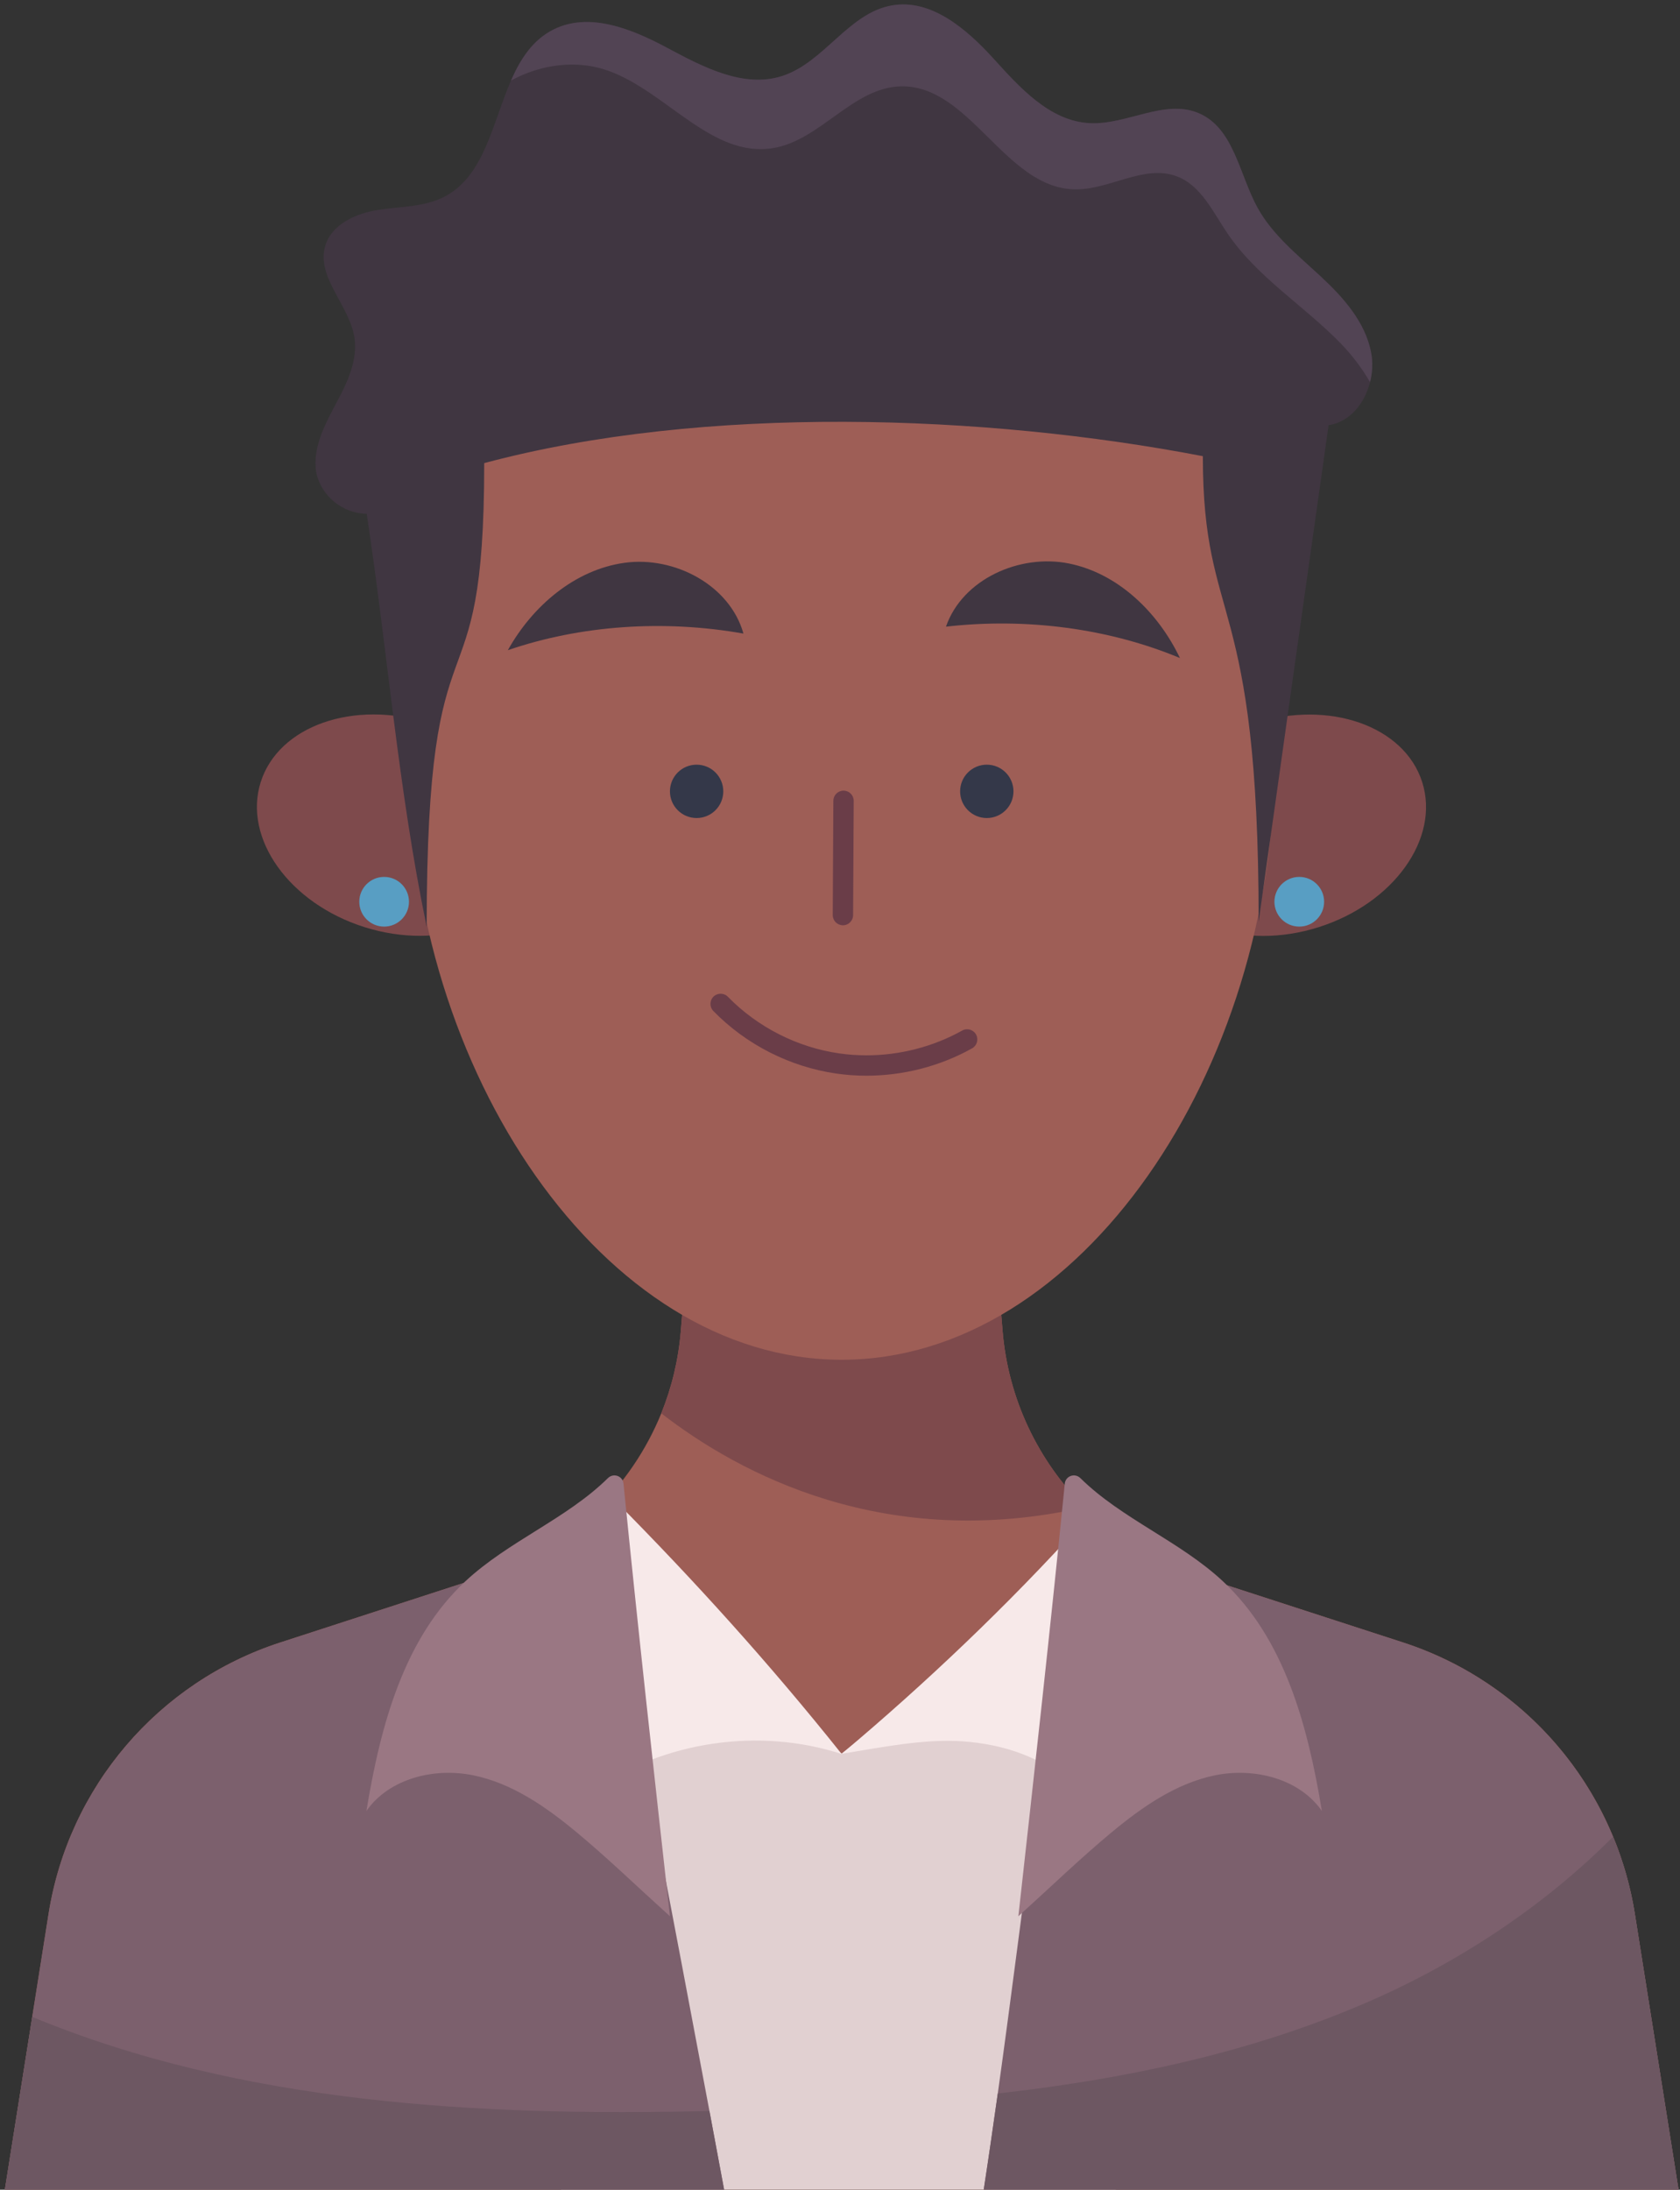 <?xml version="1.0" encoding="UTF-8" standalone="no"?><!-- Generator: Gravit.io --><svg xmlns="http://www.w3.org/2000/svg" xmlns:xlink="http://www.w3.org/1999/xlink" style="isolation:isolate" viewBox="292.333 256 165 215" width="165pt" height="215pt"><rect x="292.333" y="256" width="165" height="215" fill="#333333" stroke="none"/><defs><clipPath id="_clipPath_N3uY2tNv285uZzxoLhtBZDhFhI2v1qZD"><rect width="750" height="500"/></clipPath></defs><g clip-path="url(#_clipPath_N3uY2tNv285uZzxoLhtBZDhFhI2v1qZD)"><clipPath id="_clipPath_kWSbW01gtCB5PHX5IeAXnTuBaBs2oPHJ"><path d=" M 0 0 L 0 500 L 750 500 L 750 0 L 0 0 Z " fill="rgb(255,255,255)"/></clipPath><g clip-path="url(#_clipPath_kWSbW01gtCB5PHX5IeAXnTuBaBs2oPHJ)"><path d=" M 457.19 470.99 L 292.81 470.99 L 297.1 443.93 C 299.07 431.46 307.88 421.15 319.89 417.26 L 340.19 410.67 C 344.2 409.37 347.77 407.21 350.7 404.42 C 353.54 401.72 355.79 398.43 357.28 394.77 C 358.31 392.22 358.97 389.5 359.2 386.66 L 359.63 381.42 L 375 382.11 L 390.37 381.42 L 390.8 386.66 C 391.35 393.35 394.29 399.45 398.86 403.99 C 399.8 404.92 400.8 405.78 401.86 406.56 C 404.23 408.33 406.9 409.72 409.81 410.67 L 430.11 417.26 C 442.12 421.15 450.93 431.46 452.9 443.93 L 457.19 470.99 Z " fill="rgb(158,94,86)"/><path d=" M 398.86 403.99 C 379.31 408.4 364.96 400.72 357.28 394.77 C 358.31 392.22 358.97 389.5 359.2 386.66 L 359.63 381.42 L 375 382.11 L 390.37 381.42 L 390.8 386.66 C 391.35 393.35 394.29 399.45 398.86 403.99 Z " fill="rgb(126,74,76)"/><path d=" M 317.938 332.794 C 319.687 327.266 327.081 324.674 334.452 327.006 C 341.824 329.338 346.382 335.71 344.633 341.239 C 342.884 346.768 335.49 349.359 328.119 347.027 C 320.747 344.695 316.189 338.323 317.938 332.794 Z " fill="rgb(126,74,76)"/><path d=" M 415.503 327.017 C 422.874 324.685 430.269 327.276 432.017 332.805 C 433.766 338.334 429.208 344.706 421.836 347.038 C 414.465 349.37 407.071 346.778 405.322 341.25 C 403.573 335.721 408.131 329.349 415.503 327.017 Z " fill="rgb(126,74,76)"/><path d=" M 330.06 342.1 C 331.408 342.1 332.5 343.192 332.5 344.54 C 332.5 345.888 331.408 346.98 330.06 346.98 C 328.712 346.98 327.62 345.888 327.62 344.54 C 327.62 343.192 328.712 342.1 330.06 342.1 Z " fill="rgb(88,158,195)"/><path d=" M 419.94 342.1 C 421.287 342.1 422.38 343.192 422.38 344.54 C 422.38 345.888 421.287 346.98 419.94 346.98 C 418.593 346.98 417.5 345.888 417.5 344.54 C 417.5 343.192 418.593 342.1 419.94 342.1 Z " fill="rgb(88,158,195)"/><path d=" M 332.5 330.64 C 332.5 300.26 338.09 280.72 375 279.51 C 409.23 278.39 417.5 300.26 417.5 330.64 C 417.5 361.02 398.47 389.51 375 389.51 C 351.53 389.51 332.5 361.02 332.5 330.64 Z " fill="rgb(158,94,86)"/><path d=" M 426.89 293.52 C 426.37 295.6 424.91 297.43 422.82 297.75 C 420.34 315.24 418.15 330.87 415.95 346.5 C 415.95 313.81 410.47 317.72 410.47 300.79 C 389.07 296.68 361.58 295.68 339.89 301.47 C 339.89 327.71 334.24 313.66 334.24 347 C 331.44 333.51 330.4 319.98 328.35 306.45 C 325.52 306.39 323.47 304.11 323.33 301.86 C 323.19 299.62 324.33 297.51 325.39 295.52 C 326.45 293.54 327.49 291.35 327.14 289.12 C 326.63 285.94 323.36 283.2 324.28 280.12 C 324.92 278.01 327.28 276.96 329.46 276.61 C 331.63 276.27 333.94 276.34 335.91 275.35 C 339.9 273.34 340.69 268.1 342.52 263.91 C 343.45 261.79 344.65 259.93 346.67 258.91 C 350.21 257.12 354.45 258.86 357.94 260.74 C 361.44 262.61 365.39 264.68 369.16 263.46 C 373.26 262.14 375.66 257.3 379.89 256.54 C 383.75 255.84 387.22 258.81 389.86 261.7 C 392.49 264.6 395.42 267.88 399.33 268.09 C 402.98 268.29 406.72 265.67 410.08 267.12 C 413.5 268.58 414.04 273.09 415.82 276.36 C 417.29 279.05 419.76 281.02 422.01 283.11 C 424.26 285.19 426.44 287.63 427 290.65 C 427.18 291.59 427.13 292.58 426.89 293.52 Z " fill="rgb(64,54,65)"/><path d=" M 426.89 293.52 C 426.1 292.15 425.12 290.87 424.06 289.77 C 420.44 286.03 415.81 283.23 412.89 278.92 C 411.46 276.81 410.29 274.2 407.9 273.31 C 404.67 272.1 401.24 274.7 397.8 274.59 C 391 274.39 387.55 264.27 380.75 264.48 C 376.07 264.63 372.89 269.78 368.27 270.54 C 362.27 271.53 357.85 265.06 352.14 262.97 C 348.99 261.82 345.45 262.31 342.52 263.91 C 343.45 261.79 344.65 259.93 346.67 258.91 C 350.21 257.12 354.45 258.86 357.94 260.74 C 361.44 262.61 365.39 264.68 369.16 263.46 C 373.26 262.14 375.66 257.3 379.89 256.54 C 383.75 255.84 387.22 258.81 389.86 261.7 C 392.49 264.6 395.42 267.88 399.33 268.09 C 402.98 268.29 406.72 265.67 410.08 267.12 C 413.5 268.58 414.04 273.09 415.82 276.36 C 417.29 279.05 419.76 281.02 422.01 283.11 C 424.26 285.19 426.44 287.63 427 290.65 C 427.18 291.59 427.13 292.58 426.89 293.52 Z " fill="rgb(82,68,84)"/><path d=" M 360.75 331.08 C 362.197 331.08 363.37 332.253 363.37 333.7 C 363.37 335.147 362.197 336.32 360.75 336.32 C 359.303 336.32 358.13 335.147 358.13 333.7 C 358.13 332.253 359.303 331.08 360.75 331.08 Z " fill="rgb(52,56,73)"/><path d=" M 389.25 331.08 C 390.697 331.08 391.87 332.253 391.87 333.7 C 391.87 335.147 390.697 336.32 389.25 336.32 C 387.803 336.32 386.63 335.147 386.63 333.7 C 386.63 332.253 387.803 331.08 389.25 331.08 Z " fill="rgb(52,56,73)"/><path d=" M 342.21 319.84 C 344.62 315.52 348.77 311.94 353.67 311.26 C 358.57 310.58 364.02 313.45 365.35 318.21 C 357.52 316.82 349.35 317.39 342.21 319.84 Z " fill="rgb(64,54,65)"/><path d=" M 408.22 320.61 C 406.09 316.15 402.17 312.31 397.33 311.33 C 392.49 310.35 386.86 312.86 385.24 317.53 C 393.13 316.63 401.24 317.7 408.22 320.61 Z " fill="rgb(64,54,65)"/><path d=" M 374.18 334.625 L 374.12 345.844 C 374.117 346.397 374.563 346.847 375.115 346.85 C 375.667 346.853 376.117 346.407 376.12 345.855 L 376.18 334.635 C 376.183 334.083 375.737 333.633 375.185 333.63 C 374.633 333.627 374.183 334.072 374.18 334.625 Z " fill="rgb(106,61,72)"/><path d=" M 362.394 355.268 C 365.613 358.569 369.925 360.756 374.478 361.41 C 375.457 361.55 376.444 361.619 377.432 361.619 C 381.039 361.618 384.646 360.699 387.808 358.932 C 388.29 358.663 388.463 358.054 388.193 357.572 C 387.924 357.09 387.315 356.917 386.832 357.187 C 383.98 358.781 380.698 359.62 377.432 359.619 C 376.537 359.619 375.645 359.556 374.762 359.43 C 370.655 358.844 366.727 356.851 363.826 353.872 C 363.44 353.477 362.807 353.469 362.412 353.854 C 362.016 354.24 362.008 354.873 362.394 355.268 Z " fill="rgb(106,61,72)"/><path d=" M 401.92 470.99 L 347.42 470.99 C 343.66 450.14 344.78 428.41 350.75 408.08 C 358.86 415.9 365.87 422.61 375 428.17 C 383.18 421.7 392.56 415.13 400.16 408.18 C 404.23 430.61 404.3 451.11 401.92 470.99 Z " fill="rgb(225,208,209)"/><path d=" M 352.78 403.37 C 360.51 411.17 367.89 419.31 375 428.22 C 366.86 425.58 357.52 426.96 350.5 431.84 C 350.22 427.11 349.17 422.46 348.92 417.73 C 348.67 413 349.32 408 352.78 403.37 Z " fill="rgb(247,233,233)"/><path d=" M 398.57 405.59 C 391.36 413.56 383.26 421.27 375 428.2 C 378.85 427.58 383.06 426.7 386.95 426.98 C 390.84 427.26 394.79 428.53 397.6 431.23 C 400.84 423.11 401.2 413.88 398.57 405.59 Z " fill="rgb(247,233,233)"/><path d=" M 363.45 470.99 L 292.81 470.99 L 295.5 454.03 L 297.1 443.93 C 299.07 431.46 307.88 421.15 319.89 417.26 L 340.19 410.67 C 344.2 409.37 347.77 407.21 350.7 404.42 C 354.51 423.56 358.26 443.34 362.01 463.27 C 362.49 465.84 362.97 468.42 363.45 470.99 Z " fill="rgb(124,96,109)"/><path d=" M 358.13 444.15 C 356.57 430.13 355.01 416.12 353.57 401.67 C 353.49 400.91 352.58 400.6 352.04 401.13 C 347.98 405.13 342.27 407.32 338.05 411.25 C 332.04 416.85 329.73 425.26 328.32 433.81 C 330.56 430.61 334.99 429.53 338.81 430.31 C 342.63 431.09 345.96 433.41 348.96 435.9 C 351.96 438.39 354.8 441.14 358.13 444.15 Z " fill="rgb(154,119,131)"/><path d=" M 362.01 463.27 C 362.49 465.84 362.97 468.42 363.45 470.99 L 292.81 470.99 L 295.5 454.03 C 316 462.54 339.38 463.82 362.01 463.27 Z " fill="rgb(109,87,98)"/><path d=" M 457.19 470.99 L 388.95 470.99 C 389.44 467.8 389.89 464.66 390.33 461.55 C 393.12 441.62 395.02 423.25 398.86 404.42 C 399.54 404.23 406.9 409.72 409.81 410.67 L 430.11 417.26 C 439.58 420.33 447.06 427.38 450.76 436.34 C 451.76 438.75 452.48 441.29 452.9 443.93 L 457.19 470.99 Z " fill="rgb(124,96,109)"/><path d=" M 392.35 444.15 C 393.91 430.13 395.47 416.12 396.91 401.67 C 396.99 400.91 397.9 400.6 398.44 401.13 C 402.5 405.13 408.21 407.32 412.43 411.25 C 418.44 416.85 420.75 425.26 422.16 433.81 C 419.92 430.61 415.49 429.53 411.67 430.31 C 407.85 431.09 404.52 433.41 401.52 435.9 C 398.52 438.39 395.67 441.14 392.35 444.15 Z " fill="rgb(154,119,131)"/><path d=" M 457.19 470.99 L 388.95 470.99 C 389.44 467.8 389.89 464.66 390.33 461.55 C 402.69 460.16 414.85 457.63 426.25 452.75 C 435.28 448.89 443.83 443.31 450.76 436.34 C 451.76 438.75 452.48 441.29 452.9 443.93 L 457.19 470.99 Z " fill="rgb(109,87,98)"/><path d=" M 143.5 128.17 C 135.3 129.17 128.16 135.51 126.63 143.14 C 126.23 145.15 126.16 147.29 125.09 149.07 C 123.82 151.2 121.4 152.43 119.4 153.99 C 113.15 158.86 111.14 167.93 114.79 174.74 C 142.7 174.79 170.6 175.66 198.45 177.36 C 199.86 174.58 201.29 171.74 201.8 168.7 C 202.3 165.65 201.75 162.3 199.59 159.98 C 195.99 156.13 188.88 155.88 186.38 151.33 C 184.74 148.34 185.83 144.73 185.65 141.37 C 185.29 134.51 179.27 128.72 172.31 126.61 C 165.36 124.51 157.9 126.42 143.5 128.17 Z " fill="rgb(64,54,65)"/><path d=" M 134.9 130.47 C 130.43 130.3 126.98 134.4 125.15 138.48 C 123.32 142.56 122.23 147.16 119.07 150.32 C 116.8 152.58 113.68 153.84 111.38 156.07 C 108.77 158.6 107.41 162.22 107.05 165.83 C 106.69 169.44 107.25 173.09 108.02 176.64 C 107.82 170.63 107.81 164.03 111.62 159.37 C 114.51 155.83 119.16 154.05 121.94 150.43 C 123.81 147.98 124.66 144.9 126.25 142.25 C 127.84 139.6 130.7 137.24 133.73 137.84 C 134.41 135.38 135.08 132.92 134.9 130.47 Z " fill="rgb(64,54,65)"/><path d=" M 237.68 224.97 L 73.29 224.97 L 77.58 197.91 C 78.28 193.5 79.84 189.36 82.09 185.68 C 86.19 178.95 92.62 173.75 100.38 171.24 L 120.67 164.65 C 130.02 161.62 136.95 153.9 139.09 144.5 C 139.38 143.24 139.58 141.95 139.69 140.64 L 140.12 135.4 L 155.48 136.09 L 170.85 135.4 L 171.28 140.64 C 171.61 144.67 172.81 148.48 174.71 151.86 C 178.04 157.82 183.53 162.46 190.29 164.65 L 210.59 171.24 C 219.06 173.98 225.94 179.92 229.95 187.56 C 231.63 190.75 232.81 194.24 233.39 197.91 L 237.68 224.97 Z " fill="rgb(158,94,86)"/><path d=" M 174.71 151.86 C 157.73 153.86 146.08 149.11 139.09 144.5 C 139.38 143.24 139.58 141.95 139.69 140.64 L 140.12 135.4 L 155.48 136.09 L 170.85 135.4 L 171.28 140.64 C 171.61 144.67 172.81 148.48 174.71 151.86 Z " fill="rgb(126,74,76)"/><path d=" M 237.68 224.97 L 73.29 224.97 L 77.58 197.91 C 78.28 193.5 79.84 189.36 82.09 185.68 C 129.35 200.04 180.6 200.98 229.95 187.56 C 231.63 190.75 232.81 194.24 233.39 197.91 L 237.68 224.97 Z " fill="rgb(232,142,99)"/><path d=" M 146.17 197.49 C 146.17 206.583 146 214.524 146 224.28 L 147 224.28 C 147 214.536 147.17 206.597 147.17 197.49 L 146.17 197.49 Z " fill="rgb(137,75,68)"/><path d=" M 151.84 200.84 C 153.287 200.84 154.46 202.013 154.46 203.46 C 154.46 204.907 153.287 206.08 151.84 206.08 C 150.393 206.08 149.22 204.907 149.22 203.46 C 149.22 202.013 150.393 200.84 151.84 200.84 Z " fill="rgb(245,200,158)"/><path d=" M 151.84 216.09 C 153.287 216.09 154.46 217.263 154.46 218.71 C 154.46 220.157 153.287 221.33 151.84 221.33 C 150.393 221.33 149.22 220.157 149.22 218.71 C 149.22 217.263 150.393 216.09 151.84 216.09 Z " fill="rgb(245,200,158)"/><path d=" M 92.79 173.68 C 132.99 188.61 178.38 189.12 219.03 174.9 C 222.99 174.55 227.07 176.24 229.62 179.28 C 232.17 182.32 233.13 186.63 232.43 190.87 C 182.4 203.25 129.16 202.42 79.84 188.28 C 80.03 184.41 81.77 180.65 84.59 177.99 C 87.41 175.35 91.37 173.15 92.79 173.68 Z " fill="rgb(246,166,116)"/><path d=" M 112.98 84.62 C 112.98 54.24 132.01 33.49 155.48 33.49 C 178.95 33.49 197.98 54.24 197.98 84.62 C 197.98 115 178.95 143.49 155.48 143.49 C 132.01 143.49 112.98 114.99 112.98 84.62 Z " fill="rgb(158,94,86)"/><path d=" M 140.2 92.61 C 141.647 92.61 142.82 93.783 142.82 95.23 C 142.82 96.677 141.647 97.85 140.2 97.85 C 138.753 97.85 137.58 96.677 137.58 95.23 C 137.58 93.783 138.753 92.61 140.2 92.61 Z " fill="rgb(52,56,73)"/><path d=" M 168.7 92.61 C 170.147 92.61 171.32 93.783 171.32 95.23 C 171.32 96.677 170.147 97.85 168.7 97.85 C 167.253 97.85 166.08 96.677 166.08 95.23 C 166.08 93.783 167.253 92.61 168.7 92.61 Z " fill="rgb(52,56,73)"/><path d=" M 136.54 110.87 C 128.615 110.87 122.19 104.445 122.19 96.52 C 122.19 88.595 128.615 82.17 136.54 82.17 C 144.465 82.17 150.89 88.595 150.89 96.52 C 150.89 104.445 144.465 110.87 136.54 110.87 Z  M 140.2 92.61 C 138.753 92.61 137.58 93.783 137.58 95.23 C 137.58 96.677 138.753 97.85 140.2 97.85 C 141.647 97.85 142.82 96.677 142.82 95.23 C 142.82 93.783 141.647 92.61 140.2 92.61 Z " fill="rgb(181,128,122)"/><path d=" M 140.2 97.85 C 138.753 97.85 137.58 96.677 137.58 95.23 C 137.58 93.783 138.753 92.61 140.2 92.61 C 141.647 92.61 142.82 93.783 142.82 95.23 C 142.82 96.677 141.647 97.85 140.2 97.85 Z " fill="rgb(102,102,116)"/><path d=" M 136.54 82.17 L 136.54 83.67 C 140.093 83.671 143.296 85.106 145.626 87.434 C 147.954 89.764 149.389 92.967 149.39 96.52 C 149.389 100.073 147.954 103.276 145.626 105.606 C 143.296 107.934 140.093 109.369 136.54 109.37 C 132.987 109.369 129.784 107.934 127.454 105.606 C 125.126 103.276 123.691 100.073 123.69 96.52 C 123.691 92.967 125.126 89.764 127.454 87.434 C 129.784 85.106 132.987 83.671 136.54 83.67 L 136.54 82.17 L 136.54 80.67 C 127.786 80.671 120.691 87.766 120.69 96.52 C 120.691 105.274 127.786 112.369 136.54 112.37 C 145.294 112.369 152.389 105.274 152.39 96.52 C 152.389 87.766 145.294 80.671 136.54 80.67 L 136.54 82.17 Z " fill="rgb(99,170,204)"/><path d=" M 174.42 110.87 C 166.495 110.87 160.07 104.445 160.07 96.52 C 160.07 88.595 166.495 82.17 174.42 82.17 C 182.345 82.17 188.77 88.595 188.77 96.52 C 188.77 104.445 182.345 110.87 174.42 110.87 Z  M 168.7 92.61 C 167.253 92.61 166.08 93.783 166.08 95.23 C 166.08 96.677 167.253 97.85 168.7 97.85 C 170.147 97.85 171.32 96.677 171.32 95.23 C 171.32 93.783 170.147 92.61 168.7 92.61 Z " fill="rgb(181,128,122)"/><path d=" M 168.7 97.85 C 167.253 97.85 166.08 96.677 166.08 95.23 C 166.08 93.783 167.253 92.61 168.7 92.61 C 170.147 92.61 171.32 93.783 171.32 95.23 C 171.32 96.677 170.147 97.85 168.7 97.85 Z " fill="rgb(102,102,116)"/><path d=" M 174.42 82.17 L 174.42 83.67 C 177.973 83.671 181.176 85.106 183.506 87.434 C 185.834 89.764 187.269 92.967 187.27 96.52 C 187.269 100.073 185.834 103.276 183.506 105.606 C 181.176 107.934 177.973 109.369 174.42 109.37 C 170.867 109.369 167.664 107.934 165.334 105.606 C 163.006 103.276 161.571 100.073 161.57 96.52 C 161.571 92.967 163.006 89.764 165.334 87.434 C 167.664 85.106 170.867 83.671 174.42 83.67 L 174.42 82.17 L 174.42 80.67 C 165.666 80.671 158.571 87.766 158.57 96.52 C 158.571 105.274 165.666 112.369 174.42 112.37 C 183.174 112.369 190.269 105.274 190.27 96.52 C 190.269 87.766 183.174 80.671 174.42 80.67 L 174.42 82.17 Z " fill="rgb(99,170,204)"/><path d=" M 148.662 87.928 L 148.192 87.486 L 148.656 87.934 L 148.662 87.928 L 148.192 87.486 L 148.656 87.934 C 148.664 87.925 149.266 87.31 150.316 86.719 C 151.369 86.125 152.85 85.558 154.687 85.558 C 156.743 85.564 159.31 86.246 162.408 88.653 L 164.252 86.287 C 160.741 83.54 157.449 82.552 154.687 82.558 C 152.141 82.558 150.099 83.374 148.709 84.182 C 147.315 84.992 146.549 85.797 146.477 85.872 L 148.662 87.928 Z " fill="rgb(99,170,204)"/><path d=" M 188.675 95.218 L 193.425 96.038 C 194.241 96.179 195.017 95.632 195.158 94.815 C 195.299 93.999 194.752 93.223 193.935 93.082 L 189.185 92.262 C 188.369 92.121 187.593 92.669 187.452 93.485 C 187.311 94.302 187.859 95.077 188.675 95.218 Z " fill="rgb(99,170,204)"/><path d=" M 121.699 92.258 L 116.449 93.078 C 115.63 93.206 115.07 93.973 115.198 94.791 C 115.326 95.61 116.093 96.17 116.912 96.042 L 122.162 95.222 C 122.98 95.094 123.54 94.327 123.412 93.509 C 123.284 92.69 122.517 92.13 121.699 92.258 Z " fill="rgb(99,170,204)"/><path d=" M 186.42 83.29 C 184.71 78.99 180.69 75.69 176.13 74.86 C 171.57 74.03 166.64 75.7 163.51 79.61 C 170.76 77.85 178.7 79.17 186.42 83.29 Z " fill="rgb(64,54,65)"/><path d=" M 123.97 83.13 C 125.68 78.83 129.7 75.53 134.26 74.7 C 138.81 73.87 143.75 75.54 146.88 79.45 C 139.63 77.69 131.69 79.01 123.97 83.13 Z " fill="rgb(64,54,65)"/><path d=" M 154.27 103.681 L 154.18 113.431 C 154.175 113.983 154.619 114.435 155.171 114.44 C 155.723 114.445 156.175 114.001 156.18 113.449 L 156.27 103.699 C 156.275 103.147 155.831 102.695 155.279 102.69 C 154.727 102.685 154.275 103.128 154.27 103.681 Z " fill="rgb(106,61,72)"/><path d=" M 143.911 121.113 C 147.265 124.128 151.733 125.828 156.244 125.831 L 156.409 125.83 L 156.43 125.83 L 156.409 125.83 C 160.977 125.785 165.474 123.985 168.805 120.859 C 169.207 120.481 169.227 119.848 168.849 119.445 C 168.471 119.043 167.838 119.023 167.435 119.401 C 164.486 122.175 160.443 123.795 156.391 123.83 L 156.369 123.83 L 156.391 123.83 L 156.244 123.831 C 152.238 123.833 148.217 122.302 145.249 119.627 C 144.839 119.257 144.206 119.291 143.837 119.701 C 143.467 120.112 143.501 120.744 143.911 121.113 Z " fill="rgb(106,61,72)"/><path d=" M 184.05 127.86 C 214.79 47 159.46 79.99 153.66 47.41 C 149.54 74.98 93.05 52.75 126.28 126.65 C 99.46 119.13 97.04 98.74 102.23 68.19 C 104.83 52.87 111.31 40.21 120.05 32.53 C 129.37 24.33 141.27 21.82 153.75 27.84 C 179.85 15.51 199.86 31.63 207.7 68.06 C 208.64 72.43 209.27 76.58 209.6 80.53 C 211.67 105.27 202.05 121.69 184.05 127.86 Z " fill="rgb(64,54,65)"/><path d=" M 209.6 80.53 C 205.88 68.61 202.51 55.24 193.05 45.01 C 182.87 34 165.93 25.62 154.02 33.49 C 143.24 27.73 130.86 28.38 120.05 32.53 C 129.37 24.33 141.27 21.82 153.75 27.84 C 179.85 15.51 199.86 31.63 207.7 68.06 C 208.64 72.43 209.27 76.58 209.6 80.53 Z " fill="rgb(82,68,84)"/><path d=" M 645.54 105.53 C 642.481 115.1 635.28 122.83 627.29 128.93 C 618.58 135.59 608.54 140.76 597.73 142.57 C 586.92 144.39 575.01 143.22 563.42 137.14 C 553.07 131.7 546.11 120.33 545.99 108.64 C 545.9 99.83 549.349 90.75 546.52 82.41 C 544.94 69.02 547.13 54.43 555.34 43.6 C 558.5 39.45 562.62 35.98 567.28 33.61 C 574.76 29.82 583.65 28.87 592.19 32.49 C 597.97 27.02 607.05 25.96 614.54 28.63 C 622.03 31.3 628.03 37.22 632.24 43.97 C 636.09 50.14 638.6 57.02 640.89 63.93 C 641.11 64.59 641.33 65.24 641.54 65.89 C 645.74 78.73 649.65 92.66 645.54 105.53 Z " fill="rgb(252,216,187)"/><path d=" M 676.71 224.97 L 512.32 224.97 L 514.97 208.24 L 516.61 197.91 C 518.59 185.44 527.4 175.13 539.41 171.24 L 558.95 164.89 L 559.7 164.65 C 568.79 161.7 575.6 154.32 577.93 145.27 C 578.33 143.77 578.59 142.22 578.72 140.64 L 579.15 135.4 L 594.51 136.09 L 609.88 135.4 L 610.31 140.64 C 610.68 145.16 612.14 149.41 614.45 153.08 C 617.35 157.67 621.56 161.38 626.66 163.62 C 627.52 164.01 628.41 164.35 629.32 164.65 L 649.62 171.24 C 661.63 175.13 670.44 185.44 672.42 197.91 L 674.61 211.72 L 676.71 224.97 Z " fill="rgb(247,169,151)"/><path d=" M 614.45 153.08 C 596.62 156.3 584.69 150.51 577.93 145.27 C 578.33 143.77 578.59 142.22 578.72 140.64 L 579.15 135.4 L 594.51 136.09 L 609.88 135.4 L 610.31 140.64 C 610.68 145.16 612.14 149.41 614.45 153.08 Z " fill="rgb(237,140,135)"/><path d=" M 674.61 211.72 C 667.5 213.12 661.42 214.22 653.43 215.9 C 653.43 220.01 653.38 222.75 653.32 224.97 L 535.83 224.97 C 535.56 222.1 535.29 219.23 535.02 216.36 C 528.24 213.31 521.59 210.71 514.97 208.24 L 516.61 197.91 C 518.59 185.44 527.4 175.13 539.41 171.24 L 555.07 166.15 L 558.95 164.89 C 565.89 175.7 578.39 182.92 591.44 183.2 C 605.31 183.5 618.91 175.92 626.66 163.62 C 627.52 164.01 628.41 164.35 629.32 164.65 L 631.99 165.52 L 649.62 171.24 C 661.63 175.13 670.44 185.44 672.42 197.91 L 674.61 211.72 Z " fill="rgb(88,158,195)"/><path d=" M 631.99 165.52 C 623.54 178.98 607.71 187.67 591.77 187.13 C 577.11 186.63 563.07 178.36 555.07 166.15 L 558.95 164.89 C 565.89 175.7 578.39 182.92 591.44 183.2 C 605.31 183.5 618.91 175.92 626.66 163.62 C 627.52 164.01 628.41 164.35 629.32 164.65 L 631.99 165.52 Z " fill="rgb(117,200,218)"/><path d=" M 564.35 133.84 C 560.63 138.06 559.77 144.58 562.28 149.61 C 557.29 150.42 553.29 155.25 553.41 160.3 C 549.59 161.01 546.16 163.54 544.35 166.98 C 542.54 170.42 542.41 174.68 543.99 178.23 C 539.61 182.48 539.2 190.16 543.08 195.1 C 546.81 195.78 550.85 194.48 553.49 191.75 C 556.13 189.02 557.29 184.94 556.48 181.23 C 562.01 179.27 565.43 172.68 563.85 167.03 C 567.71 166.42 570.61 162.26 569.9 158.48 C 575.82 154.86 579.22 147.51 578.13 140.66 C 573.48 138.6 568.94 136.24 564.35 133.84 Z " fill="rgb(252,216,187)"/><path d=" M 544.62 193.31 C 539.15 194.59 534.62 199.24 533.48 204.74 C 532.34 210.24 534.65 216.3 539.16 219.65 C 537.85 217.14 537.94 213.95 539.4 211.52 C 538.23 213.71 539.53 216.42 541.17 218.29 C 542.81 220.16 544.88 221.84 545.55 224.24 C 552.05 215.63 552.35 202.85 544.62 193.31 Z " fill="rgb(252,216,187)"/><path d=" M 537.452 93.476 C 539.201 87.947 546.595 85.356 553.967 87.688 C 561.338 90.02 565.896 96.392 564.147 101.921 C 562.398 107.45 555.005 110.041 547.633 107.709 C 540.262 105.377 535.703 99.005 537.452 93.476 Z " fill="rgb(237,140,135)"/><path d=" M 635.024 87.7 C 642.396 85.368 649.79 87.959 651.539 93.488 C 653.288 99.017 648.73 105.389 641.358 107.721 C 633.986 110.053 626.593 107.461 624.844 101.933 C 623.095 96.404 627.653 90.032 635.024 87.7 Z " fill="rgb(237,140,135)"/><path d=" M 552.01 84.62 C 552.01 54.24 571.04 33.49 594.51 33.49 C 617.979 33.49 637.01 54.24 637.01 84.62 C 637.01 115 617.979 143.49 594.51 143.49 C 571.04 143.49 552.01 114.99 552.01 84.62 Z " fill="rgb(247,169,151)"/><path d=" M 635.72 97.31 C 636.97 86.59 634.26 75.78 628.28 67.18 C 611.95 65.65 597.04 55.35 592.6 39.53 C 592.41 40.96 592.14 42.28 591.78 43.52 C 589.48 53.62 583.5 63.01 574.95 69.71 C 569.82 73.72 563.51 77.19 561.34 83.04 C 561.02 79.8 562.33 76.72 564.32 73.98 C 563.599 74.75 562.89 75.54 562.21 76.35 C 556.96 82.59 551.97 91.3 553.51 99.31 C 548.62 88.04 548.16 75.58 550.57 64.14 C 552.97 52.7 559.95 41.85 570.46 36.73 C 577.09 33.51 584.599 32.72 591.95 32.15 C 597.98 31.68 604.17 31.34 610 32.99 C 617.67 35.16 624.06 40.65 628.77 47.08 C 639.17 61.3 641.87 80.81 635.72 97.31 Z " fill="rgb(252,216,187)"/><path d=" M 640.89 63.93 C 637.86 58.914 634.556 54.095 630.642 49.827 C 630.049 48.892 629.425 47.976 628.77 47.08 C 624.06 40.65 617.67 35.16 610 32.99 C 606.721 32.062 603.329 31.764 599.916 31.764 C 597.483 31.764 595.039 31.915 592.618 32.099 C 596.351 28.794 601.342 27.226 606.374 27.226 C 609.152 27.226 611.941 27.704 614.54 28.63 C 622.03 31.3 628.03 37.22 632.24 43.97 C 636.09 50.14 638.6 57.02 640.89 63.93 Z  M 567.28 33.61 C 571.534 31.454 576.244 30.218 581.086 30.218 C 584.514 30.218 588.007 30.837 591.452 32.189 C 587.707 32.485 583.926 32.851 580.247 33.578 C 578.144 33.231 576.01 33.059 573.874 33.059 C 571.667 33.059 569.459 33.243 567.28 33.61 Z " fill="rgb(253,227,204)"/><path d=" M 630.642 49.827 C 629.117 48.164 627.5 46.585 625.77 45.11 C 619.05 39.376 610.203 35.505 601.527 35.505 C 598.143 35.505 594.786 36.094 591.59 37.39 C 588.049 35.497 584.202 34.23 580.247 33.578 C 583.926 32.851 587.707 32.485 591.452 32.189 C 591.699 32.286 591.944 32.386 592.19 32.49 C 592.331 32.357 592.474 32.227 592.618 32.099 C 595.039 31.915 597.483 31.764 599.916 31.764 C 603.329 31.764 606.721 32.062 610 32.99 C 617.67 35.16 624.06 40.65 628.77 47.08 C 629.425 47.976 630.049 48.892 630.642 49.827 Z " fill="rgb(253,227,204)"/><path d=" M 579.11 90.1 C 580.557 90.1 581.73 91.273 581.73 92.72 C 581.73 94.167 580.557 95.34 579.11 95.34 C 577.663 95.34 576.49 94.167 576.49 92.72 C 576.49 91.273 577.663 90.1 579.11 90.1 Z " fill="rgb(52,56,73)"/><path d=" M 607.61 90.1 C 609.057 90.1 610.23 91.273 610.23 92.72 C 610.23 94.167 609.057 95.34 607.61 95.34 C 606.163 95.34 604.99 94.167 604.99 92.72 C 604.99 91.273 606.163 90.1 607.61 90.1 Z " fill="rgb(52,56,73)"/><path d=" M 604.16 78.58 C 606.13 74.75 611 73.04 615.24 73.82 C 619.48 74.6 623.08 77.43 625.85 80.73 C 618.9 78.89 611.66 78.18 604.16 78.58 Z " fill="rgb(252,216,187)"/><path d=" M 585.42 78.58 C 583.45 74.75 578.58 73.04 574.34 73.82 C 570.1 74.6 566.5 77.43 563.73 80.73 C 570.68 78.89 577.92 78.18 585.42 78.58 Z " fill="rgb(252,216,187)"/><path d=" M 591.77 95.355 L 591.7 108.355 C 591.697 108.907 592.143 109.357 592.695 109.36 C 593.247 109.363 593.697 108.917 593.7 108.365 L 593.769 95.365 C 593.772 94.813 593.327 94.363 592.775 94.36 C 592.223 94.357 591.772 94.802 591.77 95.355 Z " fill="rgb(178,93,91)"/><path d=" M 582.675 116.899 C 586.103 118.372 589.823 119.102 593.542 119.102 C 597.696 119.102 601.853 118.191 605.606 116.37 C 606.103 116.129 606.311 115.53 606.069 115.034 C 605.828 114.537 605.23 114.329 604.733 114.571 C 601.268 116.253 597.404 117.103 593.542 117.102 C 590.084 117.102 586.63 116.422 583.465 115.061 C 582.958 114.843 582.37 115.078 582.152 115.585 C 581.933 116.092 582.168 116.681 582.675 116.899 Z " fill="rgb(178,93,91)"/><path d=" M 568.34 100.45 C 569.268 100.45 570.02 101.202 570.02 102.13 C 570.02 103.058 569.268 103.81 568.34 103.81 C 567.412 103.81 566.66 103.058 566.66 102.13 C 566.66 101.202 567.412 100.45 568.34 100.45 Z " fill="rgb(237,140,135)"/><path d=" M 575.1 103.81 C 575.686 103.81 576.16 104.285 576.16 104.87 C 576.16 105.456 575.686 105.93 575.1 105.93 C 574.515 105.93 574.04 105.456 574.04 104.87 C 574.04 104.285 574.515 103.81 575.1 103.81 Z " fill="rgb(237,140,135)"/><path d=" M 570.22 108.05 C 571.016 108.05 571.66 108.695 571.66 109.49 C 571.66 110.285 571.016 110.93 570.22 110.93 C 569.425 110.93 568.78 110.285 568.78 109.49 C 568.78 108.695 569.425 108.05 570.22 108.05 Z " fill="rgb(237,140,135)"/><path d=" M 619.79 100.45 C 620.718 100.45 621.47 101.202 621.47 102.13 C 621.47 103.058 620.718 103.81 619.79 103.81 C 618.862 103.81 618.11 103.058 618.11 102.13 C 618.11 101.202 618.862 100.45 619.79 100.45 Z " fill="rgb(237,140,135)"/><path d=" M 613.03 103.81 C 613.615 103.81 614.09 104.285 614.09 104.87 C 614.09 105.456 613.615 105.93 613.03 105.93 C 612.444 105.93 611.97 105.456 611.97 104.87 C 611.97 104.285 612.444 103.81 613.03 103.81 Z " fill="rgb(237,140,135)"/><path d=" M 617.9 108.05 C 618.695 108.05 619.34 108.695 619.34 109.49 C 619.34 110.285 618.695 110.93 617.9 110.93 C 617.104 110.93 616.46 110.285 616.46 109.49 C 616.46 108.695 617.104 108.05 617.9 108.05 Z " fill="rgb(237,140,135)"/><path d=" M 213.59 376.51 C 209.83 380.88 203.41 383.17 197.44 382.26 C 193.77 394.22 179.17 402.35 159.69 396.93 C 147.84 397.2 135.59 397.4 124.62 393.26 C 113.64 389.12 104.21 379.43 104.86 368.51 C 99.77 369.19 94.4 366.01 92.96 361.45 C 96.85 362.85 101.39 360.37 103.26 356.93 C 105.13 353.49 104.96 349.43 104.46 345.61 C 103.84 340.95 102.79 336.32 101.73 331.69 C 99.81 323.32 97.9 314.97 98.59 306.48 C 100.13 287.45 117.29 270.69 137.45 266.41 C 154.3 262.83 172.87 264.36 184.61 274.27 C 186.92 276.21 188.96 278.48 190.68 281.1 C 231.77 281.1 207.7 350.71 205.41 360.44 C 204.61 363.83 204.06 367.43 205.24 370.72 C 206.43 374.01 209.85 376.85 213.59 376.51 Z " fill="rgb(242,120,104)"/><path d=" M 184.61 274.27 C 169.13 268.56 151.72 267.93 136.43 273.97 C 117.93 281.26 103.37 298.9 101.75 318.71 C 101.4 322.99 101.61 327.35 101.73 331.69 C 99.81 323.32 97.9 314.97 98.59 306.48 C 100.13 287.45 117.29 270.69 137.45 266.41 C 154.3 262.83 172.87 264.36 184.61 274.27 Z " fill="rgb(245,151,127)"/><path d=" M 237.68 470.99 L 73.29 470.99 L 77.58 443.93 C 79.56 431.46 88.37 421.15 100.38 417.26 L 120.67 410.67 C 121.78 410.31 122.85 409.89 123.88 409.4 C 130.77 406.17 135.99 400.26 138.36 393.12 C 139.06 391.06 139.51 388.89 139.69 386.66 L 140.12 381.42 L 155.48 382.11 L 170.85 381.42 L 171.28 386.66 C 171.77 392.59 174.14 398.05 177.85 402.38 C 180.36 405.31 183.48 407.71 187.05 409.38 C 188.09 409.88 189.17 410.31 190.29 410.67 L 210.59 417.26 C 222.6 421.15 231.41 431.46 233.39 443.93 L 237.68 470.99 Z " fill="rgb(247,169,151)"/><path d=" M 177.85 402.38 C 161.09 406.02 146.58 398.76 138.36 393.12 C 139.06 391.06 139.51 388.89 139.69 386.66 L 140.12 381.42 L 155.48 382.11 L 170.85 381.42 L 171.28 386.66 C 171.77 392.59 174.14 398.05 177.85 402.38 Z " fill="rgb(237,140,135)"/><path d=" M 237.68 470.99 L 73.29 470.99 L 77.58 443.93 C 79.56 431.46 88.37 421.15 100.38 417.26 L 120.67 410.67 C 121.78 410.31 122.85 409.89 123.88 409.4 C 131.78 417.79 143.1 422.96 154.65 423.18 C 166.74 423.4 178.79 418.18 187.05 409.38 C 188.09 409.88 189.17 410.31 190.29 410.67 L 210.59 417.26 C 222.6 421.15 231.41 431.46 233.39 443.93 L 237.68 470.99 Z " fill="rgb(250,231,231)"/><path d=" M 212.19 470.99 L 99.03 470.99 C 100.53 465.56 102.47 460.2 104.98 454.51 C 138.65 454.51 169.26 454.5 204.31 455.17 C 206.33 460.08 209.43 465.64 212.19 470.99 Z " fill="rgb(88,158,195)"/><path d=" M 105.65 471.089 C 106.421 467.265 107.152 463.441 107.832 459.628 L 107.34 459.54 L 107.317 460.039 C 122.117 460.715 136.935 461.05 151.808 461.05 C 166.906 461.05 182.061 460.705 197.312 460.019 L 197.29 459.52 L 196.859 459.773 C 199.109 463.593 201.348 467.413 203.588 471.243 C 203.728 471.481 204.034 471.561 204.272 471.422 C 204.511 471.282 204.591 470.976 204.452 470.738 C 202.211 466.907 199.971 463.087 197.721 459.266 L 197.568 459.006 L 197.268 459.02 C 182.031 459.705 166.891 460.05 151.808 460.05 C 136.95 460.05 122.148 459.715 107.363 459.041 L 106.925 459.021 L 106.848 459.452 C 106.169 463.258 105.439 467.074 104.67 470.891 C 104.615 471.162 104.791 471.426 105.061 471.48 C 105.332 471.535 105.596 471.36 105.65 471.089 Z " fill="rgb(76,124,173)"/><path d=" M 114.59 462.24 L 115.046 462.444 C 117.002 458.063 118.948 453.277 120.318 448.817 L 120.318 448.816 C 120.379 448.616 120.408 448.414 120.408 448.217 C 120.407 447.115 119.512 446.187 118.367 446.184 L 118.173 446.193 L 118.174 446.193 C 113.528 446.623 109.163 447.114 104.961 447.614 L 104.963 447.614 C 103.886 447.741 103.159 448.658 103.161 449.649 C 103.161 449.931 103.22 450.221 103.344 450.496 L 103.345 450.497 C 105.531 455.303 108.086 459.374 111.725 463.052 L 111.724 463.051 C 112.126 463.46 112.657 463.657 113.171 463.656 C 113.934 463.658 114.698 463.227 115.047 462.443 L 115.055 462.426 L 115.046 462.444 L 114.59 462.24 L 114.133 462.037 C 113.955 462.438 113.571 462.654 113.171 462.656 C 112.903 462.655 112.645 462.559 112.436 462.349 L 112.436 462.349 C 108.894 458.767 106.41 454.817 104.255 450.083 L 104.255 450.084 C 104.19 449.939 104.161 449.793 104.161 449.649 C 104.163 449.137 104.533 448.667 105.077 448.607 L 105.079 448.607 C 109.277 448.107 113.632 447.617 118.266 447.188 L 118.267 447.188 L 118.367 447.184 C 118.948 447.185 119.407 447.667 119.408 448.217 C 119.408 448.316 119.394 448.419 119.362 448.524 L 119.362 448.523 C 118.012 452.922 116.079 457.678 114.133 462.036 L 114.129 462.045 L 114.133 462.037 L 114.59 462.24 Z " fill="rgb(62,84,104)"/><path d=" M 112.98 456.22 C 115.195 456.22 116.99 458.016 116.99 460.23 C 116.99 462.444 115.195 464.24 112.98 464.24 C 110.765 464.24 108.97 462.444 108.97 460.23 C 108.97 458.016 110.765 456.22 112.98 456.22 Z " fill="rgb(248,167,106)"/><path d=" M 193.98 463.24 L 194.437 463.036 C 192.491 458.678 190.558 453.922 189.208 449.523 C 189.176 449.419 189.162 449.317 189.162 449.218 C 189.163 448.667 189.622 448.185 190.203 448.184 L 190.303 448.188 L 190.304 448.188 C 194.938 448.617 199.293 449.107 203.491 449.607 L 203.492 449.607 C 204.036 449.667 204.407 450.137 204.409 450.649 C 204.409 450.793 204.38 450.939 204.314 451.084 C 202.161 455.817 199.676 459.767 196.135 463.349 C 195.926 463.559 195.667 463.655 195.399 463.656 C 194.999 463.654 194.615 463.438 194.437 463.037 L 193.98 463.24 L 193.523 463.443 C 193.871 464.227 194.636 464.658 195.399 464.656 C 195.913 464.657 196.444 464.46 196.846 464.052 C 200.484 460.374 203.04 456.303 205.225 451.497 C 205.35 451.221 205.409 450.931 205.409 450.649 C 205.411 449.658 204.683 448.74 203.607 448.614 L 203.609 448.614 C 199.407 448.114 195.042 447.623 190.396 447.193 L 190.397 447.193 L 190.203 447.184 C 189.058 447.187 188.163 448.116 188.162 449.218 C 188.162 449.415 188.191 449.616 188.252 449.816 C 189.621 454.277 191.568 459.063 193.523 463.444 L 193.98 463.24 Z " fill="rgb(62,84,104)"/><path d=" M 195.59 457.22 C 197.805 457.22 199.6 459.016 199.6 461.23 C 199.6 463.444 197.805 465.24 195.59 465.24 C 193.375 465.24 191.58 463.444 191.58 461.23 C 191.58 459.016 193.375 457.22 195.59 457.22 Z " fill="rgb(248,167,106)"/><path d=" M 189.96 448.9 C 194.64 449.68 199.32 450.45 203.93 451.41 C 206.27 439.96 208.61 428.52 211.19 417.2 C 207.65 415.23 203.71 413.99 199.61 413.25 C 196.6 424.94 193.59 436.64 189.96 448.9 Z " fill="rgb(88,158,195)"/><path d=" M 200.887 413.912 C 197.755 425.709 195.874 433.761 192.866 445.486 L 192.735 445.997 L 193.252 446.101 C 196.252 446.7 199.248 447.299 202.893 448.099 L 203.383 448.206 L 203.489 447.715 C 205.988 436.067 207.74 428.152 210.031 416.456 L 209.049 416.264 C 206.76 427.948 205.012 435.853 202.511 447.505 L 203 447.61 L 203.107 447.122 C 199.452 446.32 196.448 445.72 193.448 445.12 L 193.35 445.61 L 193.834 445.735 C 196.846 433.998 198.725 425.951 201.853 414.168 L 200.887 413.912 Z " fill="rgb(76,124,173)"/><path d=" M 104.9 450.06 C 109.39 449.67 113.87 449.28 118.46 448.91 C 116.43 436.85 114.4 424.79 112.49 412.91 C 108.2 413.31 103.99 414.54 99.91 416.25 C 100.46 427.55 102.1 438.8 104.9 450.06 Z " fill="rgb(88,158,195)"/><path d=" M 101.444 415.605 C 102.984 427.324 104.024 435.554 105.564 447.275 L 105.627 447.751 L 106.105 447.708 C 109.434 447.408 112.764 447.118 116.085 446.818 L 116.648 446.767 L 116.529 446.214 C 115.203 440.096 113.879 431.863 112.881 425.166 C 112.382 421.817 111.964 418.852 111.668 416.723 C 111.52 415.658 111.403 414.803 111.32 414.213 C 111.279 413.918 111.247 413.689 111.224 413.532 L 111.195 413.348 L 111.184 413.285 L 111.173 413.238 L 111.149 413.171 L 111.09 413.071 L 110.985 412.966 C 110.929 412.925 110.828 412.871 110.69 412.87 L 110.69 413.87 L 110.69 413.37 L 110.396 413.774 C 110.451 413.815 110.552 413.87 110.69 413.87 L 110.69 413.37 L 110.396 413.774 L 110.689 413.371 L 110.251 413.609 C 110.272 413.639 110.285 413.687 110.396 413.774 L 110.689 413.371 L 110.251 413.609 L 110.68 413.377 L 110.213 413.519 L 110.251 413.609 L 110.68 413.377 L 110.213 413.519 L 110.578 413.408 L 110.204 413.486 L 110.213 413.519 L 110.578 413.408 L 110.204 413.486 C 110.205 413.486 110.225 413.611 110.25 413.788 C 110.647 416.537 113.087 435.047 115.551 446.426 L 116.04 446.32 L 115.995 445.822 C 112.676 446.122 109.346 446.412 106.015 446.712 L 106.06 447.21 L 106.556 447.145 C 105.016 435.426 103.976 427.196 102.436 415.475 L 101.444 415.605 Z " fill="rgb(76,124,173)"/><path d=" M 112.98 330.64 C 112.98 300.26 132.01 279.51 155.48 279.51 C 178.95 279.51 197.98 300.26 197.98 330.64 C 197.98 361.02 178.95 389.51 155.48 389.51 C 132.01 389.51 112.98 361.02 112.98 330.64 Z " fill="rgb(247,169,151)"/><path d=" M 116.04 365.71 C 112.97 351.37 116.12 336.35 119.25 322.03 C 125.62 312.17 135.22 303.75 145.92 298.07 C 142.56 302.34 139.47 306.28 136.37 310.22 C 152.45 310.67 168.61 305.99 182.7 297.51 C 184 308.05 188.54 318.01 195.06 325.65 C 197.48 339.07 197.69 353.01 195.69 366.52 C 198.72 349.71 201.74 332.45 199.46 315.48 C 198.79 310.5 197.63 305.51 195.3 301.26 C 192.97 297.01 192.34 288.03 187.35 287.05 C 180.8 279.29 169.49 278.92 160.39 276.39 C 151.29 273.86 141.41 274.78 133.01 279.56 C 120.07 286.93 111.76 302.85 109.46 319.36 C 107.16 335.87 110.22 352.86 116.04 365.71 Z " fill="rgb(242,120,104)"/><path d=" M 141.23 335.75 C 142.677 335.75 143.85 336.923 143.85 338.37 C 143.85 339.817 142.677 340.99 141.23 340.99 C 139.783 340.99 138.61 339.817 138.61 338.37 C 138.61 336.923 139.783 335.75 141.23 335.75 Z " fill="rgb(52,56,73)"/><path d=" M 169.73 335.75 C 171.177 335.75 172.35 336.923 172.35 338.37 C 172.35 339.817 171.177 340.99 169.73 340.99 C 168.283 340.99 167.11 339.817 167.11 338.37 C 167.11 336.923 168.283 335.75 169.73 335.75 Z " fill="rgb(52,56,73)"/><path d=" M 154.52 338.365 L 154.45 351.365 C 154.447 351.917 154.893 352.367 155.445 352.37 C 155.997 352.373 156.447 351.928 156.45 351.375 L 156.52 338.375 C 156.523 337.823 156.078 337.373 155.525 337.37 C 154.973 337.367 154.523 337.812 154.52 338.365 Z " fill="rgb(178,93,91)"/><path d=" M 122.27 324.9 C 124.15 320.08 129.04 316.58 134.22 316.37 C 139.39 316.16 144.55 319.25 146.81 323.91 C 139.06 320.91 130.12 321.09 122.27 324.9 Z " fill="rgb(242,120,104)"/><path d=" M 188.7 325.23 C 186.98 320.35 182.2 316.7 177.03 316.33 C 171.87 315.96 166.61 318.88 164.2 323.46 C 172.05 320.7 180.97 321.17 188.7 325.23 Z " fill="rgb(242,120,104)"/><path d=" M 168.46 358.04 C 160.58 359.82 152.34 360.01 144.78 358.87 C 143.15 361.64 144.34 365.43 146.79 367.52 C 149.24 369.61 152.6 370.28 155.81 370.34 C 159.38 370.41 163.14 369.73 165.89 367.46 C 168.64 365.18 170.02 361.01 168.46 358.04 Z " fill="rgb(254,254,254)"/><path d=" M 547.71 305.06 C 548.37 324.17 549 343.61 544.17 362.11 C 543.04 366.46 541.59 370.79 541.45 375.29 C 541.31 379.78 542.71 384.6 546.271 387.35 C 544.89 383.53 545.08 379.18 546.78 375.5 C 547.91 383.51 552.311 391.01 558.75 395.91 C 565.19 400.8 573.6 403.03 581.62 401.97 C 588.78 396.53 597.69 393.44 606.68 393.3 C 614.62 393.18 623.23 395.13 630.05 391.06 C 637.09 386.86 639.39 377.89 640.71 369.79 C 642.48 358.96 643.63 347.7 640.62 337.16 C 636.13 321.41 622.62 309.3 607.31 303.48 C 592.03 297.65 575.11 297.43 547.71 305.06 Z " fill="rgb(216,182,159)"/><path d=" M 676.71 470.99 L 512.32 470.99 L 516.02 447.64 L 516.61 443.93 C 518.59 431.46 527.4 421.15 539.41 417.26 L 559.7 410.67 C 560.76 410.33 561.78 409.92 562.771 409.46 C 563.05 409.34 563.33 409.2 563.61 409.05 L 563.85 408.93 C 564.19 408.76 564.53 408.57 564.87 408.37 L 564.93 408.34 L 565.02 408.29 C 565.33 408.12 565.64 407.93 565.94 407.73 C 566.94 407.1 567.9 406.41 568.8 405.66 C 572.021 403 574.59 399.64 576.33 395.83 C 577.63 392.99 578.45 389.89 578.72 386.66 L 579.15 381.42 L 594.51 382.11 L 609.88 381.42 L 610.31 386.66 C 610.83 392.93 613.44 398.67 617.53 403.1 C 618.15 403.78 618.81 404.43 619.5 405.04 C 619.83 405.33 620.17 405.62 620.51 405.9 L 620.76 406.09 C 621.01 406.29 621.26 406.49 621.521 406.67 C 621.78 406.87 622.06 407.06 622.33 407.24 C 622.61 407.44 622.9 407.63 623.19 407.8 C 623.43 407.95 623.67 408.1 623.91 408.24 C 624.15 408.39 624.39 408.53 624.64 408.65 C 624.88 408.79 625.13 408.92 625.38 409.05 C 625.78 409.25 626.19 409.45 626.61 409.63 C 626.97 409.79 627.33 409.94 627.7 410.09 L 627.79 410.12 C 627.96 410.19 628.14 410.26 628.32 410.32 C 628.65 410.44 628.98 410.56 629.32 410.67 L 649.62 417.26 C 658.99 420.29 666.41 427.24 670.16 436.059 C 671.22 438.55 671.981 441.19 672.42 443.93 L 676.71 470.99 Z " fill="rgb(241,158,138)"/><path d=" M 617.53 403.1 C 597.29 407.36 584.12 401.79 576.33 395.83 C 577.63 392.99 578.45 389.89 578.72 386.66 L 579.15 381.42 L 594.51 382.11 L 609.88 381.42 L 610.31 386.66 C 610.83 392.93 613.44 398.67 617.53 403.1 Z " fill="rgb(224,129,112)"/><path d=" M 676.71 470.99 L 512.32 470.99 L 516.02 447.64 L 516.61 443.93 C 518.59 431.46 527.4 421.15 539.41 417.26 L 559.7 410.67 C 560.76 410.33 561.78 409.92 562.771 409.46 C 563.06 409.33 563.33 409.2 563.61 409.05 L 563.85 408.93 C 564.2 408.75 564.54 408.57 564.87 408.37 L 564.93 408.34 L 565.02 408.29 C 565.33 408.11 565.64 407.92 565.94 407.73 C 566.94 407.1 567.9 406.41 568.8 405.66 C 575.21 414.46 583.68 421.76 593.89 426.78 C 604.18 421.79 613.13 414.09 619.5 405.04 C 619.83 405.33 620.17 405.62 620.51 405.9 L 620.76 406.09 C 621.01 406.29 621.26 406.49 621.521 406.67 C 621.78 406.87 622.06 407.06 622.33 407.24 C 622.61 407.44 622.9 407.62 623.19 407.8 C 623.43 407.95 623.67 408.1 623.91 408.24 C 624.15 408.38 624.39 408.52 624.64 408.65 C 624.88 408.79 625.13 408.92 625.38 409.05 C 625.78 409.25 626.19 409.45 626.61 409.63 C 626.97 409.79 627.33 409.95 627.7 410.09 L 627.79 410.12 C 627.97 410.19 628.14 410.26 628.32 410.32 C 628.65 410.44 628.98 410.56 629.32 410.67 L 649.62 417.26 C 658.99 420.29 666.41 427.24 670.16 436.059 C 671.22 438.55 671.981 441.19 672.42 443.93 L 676.71 470.99 Z " fill="rgb(80,138,138)"/><path d=" M 623.19 407.8 C 616.64 418.86 606.41 427.79 594.47 432.78 C 582.3 427.63 571.95 419.06 564.93 408.34 C 566.3 407.56 567.6 406.66 568.8 405.66 C 575.21 414.46 583.68 421.76 593.89 426.78 C 604.18 421.79 613.13 414.09 619.5 405.04 C 620.64 406.06 621.88 406.99 623.19 407.8 Z " fill="rgb(106,172,167)"/><clipPath id="_clipPath_JeLQ9u3ueqse7Ry44GNENfVt6AreAaSS"><path d=" M 676.71 470.99 L 512.32 470.99 L 516.02 447.64 C 531.76 454.38 548.91 457.97 566.05 458.91 C 569.284 459.086 572.521 459.171 575.755 459.171 C 596.769 459.171 617.731 455.592 638.08 450.21 C 648.19 447.54 658.37 444.33 667.01 438.42 C 668.09 437.68 669.14 436.9 670.16 436.059 C 671.22 438.55 671.981 441.19 672.42 443.93 L 676.71 470.99 Z " fill="rgb(255,255,255)"/></clipPath><g clip-path="url(#_clipPath_JeLQ9u3ueqse7Ry44GNENfVt6AreAaSS)"><path d=" M 512.32 436.059 L 676.71 436.059 L 676.71 470.99 L 512.32 470.99 L 512.32 436.059 Z " fill="rgb(75,126,130)"/></g><path d=" M 586.73 423.41 C 578.81 423.41 570.71 424.91 564.33 429.62 C 563.59 425.8 562.94 422.18 562.6 418.55 C 562.26 414.92 562.08 410.84 563.32 407.69 C 563.96 406.06 572.85 398.97 574.64 399.45 C 575.88 399.78 586.13 412.9 592.79 421.14 C 593.27 423.34 593.48 425.15 593.9 426.76 C 591.64 425.86 587.44 423.28 586.73 423.41 Z " fill="rgb(218,239,236)"/><path d=" M 594.03 426.83 C 594.07 425.01 594.35 423.2 594.96 421.38 C 602.85 415.29 609.71 407.86 615.41 399.29 C 620.4 400.77 622.99 403.3 625.06 408.07 C 625.06 408.1 625.89 419.63 626.38 428.85 C 613.76 420.29 598.92 423.97 598.92 423.97 C 598.92 423.97 596.06 425.69 594.03 426.83 Z " fill="rgb(218,239,236)"/><path d=" M 537.447 332.797 C 539.196 327.269 546.59 324.677 553.962 327.009 C 561.333 329.341 565.892 335.713 564.143 341.242 C 562.394 346.771 555 349.362 547.628 347.03 C 540.256 344.698 535.698 338.326 537.447 332.797 Z " fill="rgb(224,129,112)"/><path d=" M 552.01 330.64 C 552.01 300.26 571.04 279.51 594.51 279.51 C 617.979 279.51 637.01 300.26 637.01 330.64 C 637.01 361.02 617.979 389.51 594.51 389.51 C 571.04 389.51 552.01 361.02 552.01 330.64 Z " fill="rgb(241,158,138)"/><path d=" M 580.26 331.89 C 581.707 331.89 582.88 333.063 582.88 334.51 C 582.88 335.957 581.707 337.13 580.26 337.13 C 578.813 337.13 577.64 335.957 577.64 334.51 C 577.64 333.063 578.813 331.89 580.26 331.89 Z " fill="rgb(52,56,73)"/><path d=" M 608.76 331.89 C 610.207 331.89 611.38 333.063 611.38 334.51 C 611.38 335.957 610.207 337.13 608.76 337.13 C 607.313 337.13 606.14 335.957 606.14 334.51 C 606.14 333.063 607.313 331.89 608.76 331.89 Z " fill="rgb(52,56,73)"/><path d=" M 562.48 324.41 C 564.66 320.12 569.2 317.14 574 316.84 C 578.8 316.54 583.68 318.93 586.38 322.91 C 577.93 321.06 568.9 322.04 562.48 324.41 Z " fill="rgb(252,216,187)"/><path d=" M 626.55 324.41 C 624.37 320.12 619.83 317.14 615.03 316.84 C 610.23 316.54 605.35 318.93 602.65 322.91 C 611.1 321.06 620.13 322.04 626.55 324.41 Z " fill="rgb(252,216,187)"/><path d=" M 592.27 334.504 L 592.2 347.504 C 592.197 348.057 592.643 348.507 593.195 348.51 C 593.747 348.513 594.197 348.067 594.2 347.515 L 594.269 334.515 C 594.272 333.963 593.827 333.513 593.275 333.51 C 592.723 333.507 592.272 333.952 592.27 334.504 Z " fill="rgb(178,93,91)"/><path d=" M 608.57 358.17 C 598.89 358.57 589.14 357.03 580.49 354.59 C 579.99 358.41 582.12 362.27 585.271 364.48 C 588.42 366.69 592.42 367.26 596.271 367.26 C 605.97 367.26 609 360.61 608.57 358.17 Z " fill="rgb(254,254,254)"/><path d=" M 569.45 288.64 C 572.26 289.07 575 289.93 577.51 291.27 C 577.54 291.27 577.56 291.27 577.8 291.02 C 584.91 289.96 592.06 288.99 599.25 289.15 C 606.43 289.31 613.69 290.64 620.07 293.94 C 616.72 283.34 606.81 275.12 595.77 273.79 C 584.73 272.46 573.15 278.09 569.45 288.64 Z " fill="rgb(216,182,159)"/><path d=" M 638.89 400.28 C 639.22 396.39 639.55 392.5 639.88 388.61 C 637.35 398.32 624.12 407.52 614.1 408.08 C 632.79 389.39 627.57 356.39 625.05 331.67 C 623.22 313.68 621.55 289.76 602.19 282.29 C 593.15 279.05 581.34 283.05 577.11 291.23 C 571.37 310.04 551.64 308.93 552.479 339.64 C 543.4 318.37 539.54 279.82 569.77 275.49 C 572.09 272.86 574.7 270.59 577.53 268.68 C 600.979 252.77 639.27 261.03 646.79 289.1 C 650.65 303.5 650.02 322.22 651.77 337.02 C 652.43 342.56 653.87 348.8 655.04 355.23 C 658.12 372.21 659.28 390.46 638.89 400.28 Z " fill="rgb(252,216,187)"/><path d=" M 651.77 337.02 C 652.43 342.56 653.87 348.8 655.04 355.23 C 653.9 353.47 652.76 351.72 651.78 349.88 C 643.49 334.18 648.68 314.6 643.43 297.64 C 638.82 282.73 625.87 270.93 610.83 266.77 C 599.92 263.76 588.13 264.65 577.53 268.68 C 600.98 252.77 639.271 261.03 646.79 289.1 C 650.65 303.5 650.02 322.22 651.77 337.02 Z " fill="rgb(254,232,210)"/><path d=" M 659.99 371.52 C 659.84 372.16 659.62 372.79 659.33 373.4 C 659.55 372.78 659.77 372.15 659.99 371.52 Z " fill="rgb(254,232,210)"/><path d=" M 457.19 224.97 L 292.81 224.97 L 297.1 197.91 C 299.07 185.44 307.88 175.13 319.89 171.24 L 340.19 164.65 C 341.68 164.17 343.1 163.57 344.46 162.86 C 350.73 159.59 355.49 154.04 357.78 147.4 C 358.53 145.25 359.01 142.98 359.2 140.64 L 359.63 135.4 L 375 136.09 L 390.37 135.4 L 390.8 140.64 C 391.23 145.84 393.1 150.68 396.05 154.71 C 398.04 157.43 400.53 159.78 403.4 161.62 C 405.37 162.89 407.52 163.91 409.81 164.65 L 430.11 171.24 C 442.12 175.13 450.93 185.44 452.9 197.91 L 457.19 224.97 Z " fill="rgb(241,158,138)"/><path d=" M 396.05 154.71 C 379.56 157.49 366.27 152.39 357.78 147.4 C 358.53 145.25 359.01 142.98 359.2 140.64 L 359.63 135.4 L 375 136.09 L 390.37 135.4 L 390.8 140.64 C 391.23 145.84 393.1 150.68 396.05 154.71 Z " fill="rgb(224,129,112)"/><path d=" M 457.19 224.97 L 292.81 224.97 L 296.65 200.74 L 297.1 197.91 C 299.07 185.44 307.88 175.13 319.89 171.24 L 338.14 165.32 L 340.19 164.65 C 341.68 164.17 343.1 163.57 344.46 162.86 C 348.62 166.73 359.34 170.82 371.87 172.93 L 375.42 188.66 L 378.75 172.62 C 378.75 172.62 391.56 171.38 403.4 161.62 C 405.229 162.8 407.2 163.76 409.31 164.48 C 409.47 164.54 409.64 164.6 409.81 164.65 L 430.11 171.24 C 438.77 174.05 445.77 180.19 449.74 188.09 C 451.27 191.13 452.35 194.44 452.9 197.91 L 457.19 224.97 Z " fill="rgb(240,97,99)"/><path d=" M 409.31 164.48 C 402.76 170.99 394.41 175.69 385.44 177.85 C 382.61 185.81 378.68 194.27 375 202.39 C 371.18 194.23 369.19 185.97 366.17 177.71 C 356.04 175.4 346.3 171.33 338.14 165.32 L 340.19 164.65 C 341.68 164.17 343.1 163.57 344.46 162.86 C 348.62 166.73 359.34 170.82 371.87 172.93 L 375.42 188.66 L 378.75 172.62 C 378.75 172.62 391.56 171.38 403.4 161.62 C 405.23 162.8 407.2 163.76 409.31 164.48 Z " fill="rgb(243,135,127)"/><path d=" M 457.19 224.97 L 292.81 224.97 L 296.65 200.74 C 321.83 213.45 350.72 218.79 378.77 215.74 C 404.3 212.97 429.02 203.26 449.74 188.09 C 451.27 191.13 452.35 194.44 452.9 197.91 L 457.19 224.97 Z " fill="rgb(238,92,99)"/><path d=" M 317.936 86.778 C 319.685 81.25 327.079 78.658 334.451 80.99 C 341.822 83.322 346.38 89.694 344.631 95.223 C 342.882 100.752 335.489 103.343 328.117 101.011 C 320.745 98.679 316.187 92.307 317.936 86.778 Z " fill="rgb(224,129,112)"/><path d=" M 415.509 80.993 C 422.881 78.661 430.274 81.252 432.023 86.781 C 433.772 92.31 429.214 98.682 421.843 101.014 C 414.471 103.346 407.077 100.754 405.328 95.226 C 403.579 89.697 408.137 83.325 415.509 80.993 Z " fill="rgb(224,129,112)"/><path d=" M 332.5 84.62 C 332.5 54.24 351.53 33.49 375 33.49 C 398.47 33.49 417.5 54.24 417.5 84.62 C 417.5 115 398.47 143.49 375 143.49 C 351.53 143.49 332.5 114.99 332.5 84.62 Z " fill="rgb(241,158,138)"/><path d=" M 416.86 95.07 C 412.63 82.55 409.54 69.66 407.42 56.07 C 390.99 48.67 373.72 66.55 357.08 61.57 C 360.5 60.31 363.6 58.22 366.05 55.54 C 357.41 58.81 347.93 59.82 339.83 58.34 C 337.94 70.41 337.04 87.99 333.87 99.5 C 330.59 87.35 328.54 69.1 329.78 56.58 C 324.36 51.42 322.57 44.85 324.09 39.03 C 324.91 41.06 326.93 42.55 329.11 42.73 C 327.61 40.37 327 37.45 327.43 34.68 C 327.64 34.82 327.85 34.96 328.06 35.08 L 328.07 35.09 C 343.75 44.18 376.16 -1.24 406.41 33.81 C 407.95 35.6 409.49 37.6 411.02 39.82 C 431.39 39.82 419.59 81.62 416.86 95.07 Z " fill="rgb(65,55,68)"/><path d=" M 406.41 33.81 C 401.4 31.11 395.59 29.83 389.87 29.79 C 381.94 29.74 374.14 31.87 366.75 34.74 C 361.8 36.66 356.97 38.93 351.85 40.33 C 346.73 41.74 341.2 42.25 336.15 40.63 C 333.01 39.62 330.09 37.67 328.07 35.09 C 343.75 44.18 376.16 -1.24 406.41 33.81 Z " fill="rgb(82,65,82)"/><path d=" M 366.12 75.54 C 363.95 70.52 358.29 67.25 352.86 67.9 C 347.43 68.55 342.69 73.05 341.76 78.44 C 347.93 73 357.55 71.9 366.12 75.54 Z " fill="rgb(65,55,68)"/><path d=" M 384.1 75.7 C 386.39 70.76 392.06 67.61 397.47 68.28 C 402.88 68.95 407.61 73.37 408.64 78.72 C 403.05 73.42 394.36 71.67 384.1 75.7 Z " fill="rgb(65,55,68)"/><path d=" M 360.75 83.25 C 362.197 83.25 363.37 84.423 363.37 85.87 C 363.37 87.317 362.197 88.49 360.75 88.49 C 359.303 88.49 358.13 87.317 358.13 85.87 C 358.13 84.423 359.303 83.25 360.75 83.25 Z " fill="rgb(52,56,73)"/><path d=" M 389.25 83.25 C 390.697 83.25 391.87 84.423 391.87 85.87 C 391.87 87.317 390.697 88.49 389.25 88.49 C 387.803 88.49 386.63 87.317 386.63 85.87 C 386.63 84.423 387.803 83.25 389.25 83.25 Z " fill="rgb(52,56,73)"/><path d=" M 374.07 89.995 L 374 102.995 C 373.997 103.547 374.442 103.997 374.995 104 C 375.547 104.003 375.997 103.558 376 103.005 L 376.07 90.005 C 376.073 89.453 375.628 89.003 375.076 89 C 374.523 88.997 374.073 89.442 374.07 89.995 Z " fill="rgb(178,93,91)"/><path d=" M 348.1 129.42 C 353.3 138.59 361.24 145.41 375.07 145.41 C 387.29 145.41 396.42 139.79 402.74 128.55 C 398.13 133.14 393.21 137.12 386.1 138.62 C 384.93 136.45 384.54 134.62 383.37 131.78 C 378.9 133.81 373.19 133.8 367.86 131.65 C 367.07 134.15 366.29 136.65 365.5 138.71 C 359.52 137.55 352.39 133.62 348.1 129.42 Z " fill="rgb(65,55,68)"/><path d=" M 388.66 109.72 C 378.87 112.03 371.18 111.54 361.45 109.41 C 360.31 117.97 366.72 124.19 375.42 124.19 C 386.82 124.19 390.2 115.21 388.66 109.72 Z " fill="rgb(254,254,254)"/><path d=" M 375.21 107.42 C 371.58 104.55 366.22 104.08 362.15 106.27 C 358.08 108.46 355.52 113.19 355.91 117.8 C 356.71 115.59 359.08 114.29 361.4 113.92 C 363.72 113.55 366.09 113.9 368.44 113.95 C 370.79 113.99 373.3 113.67 375.08 112.13 C 375.06 110.7 375.05 109.27 375.21 107.42 Z " fill="rgb(65,55,68)"/><path d=" M 374.92 107.42 C 378.55 104.55 383.91 104.08 387.98 106.27 C 392.05 108.46 394.61 113.19 394.22 117.8 C 393.42 115.59 391.05 114.29 388.73 113.92 C 386.41 113.55 384.04 113.9 381.69 113.95 C 379.34 114 376.83 113.67 375.05 112.13 C 375.08 110.7 375.09 109.27 374.92 107.42 Z " fill="rgb(65,55,68)"/></g></g></svg>
